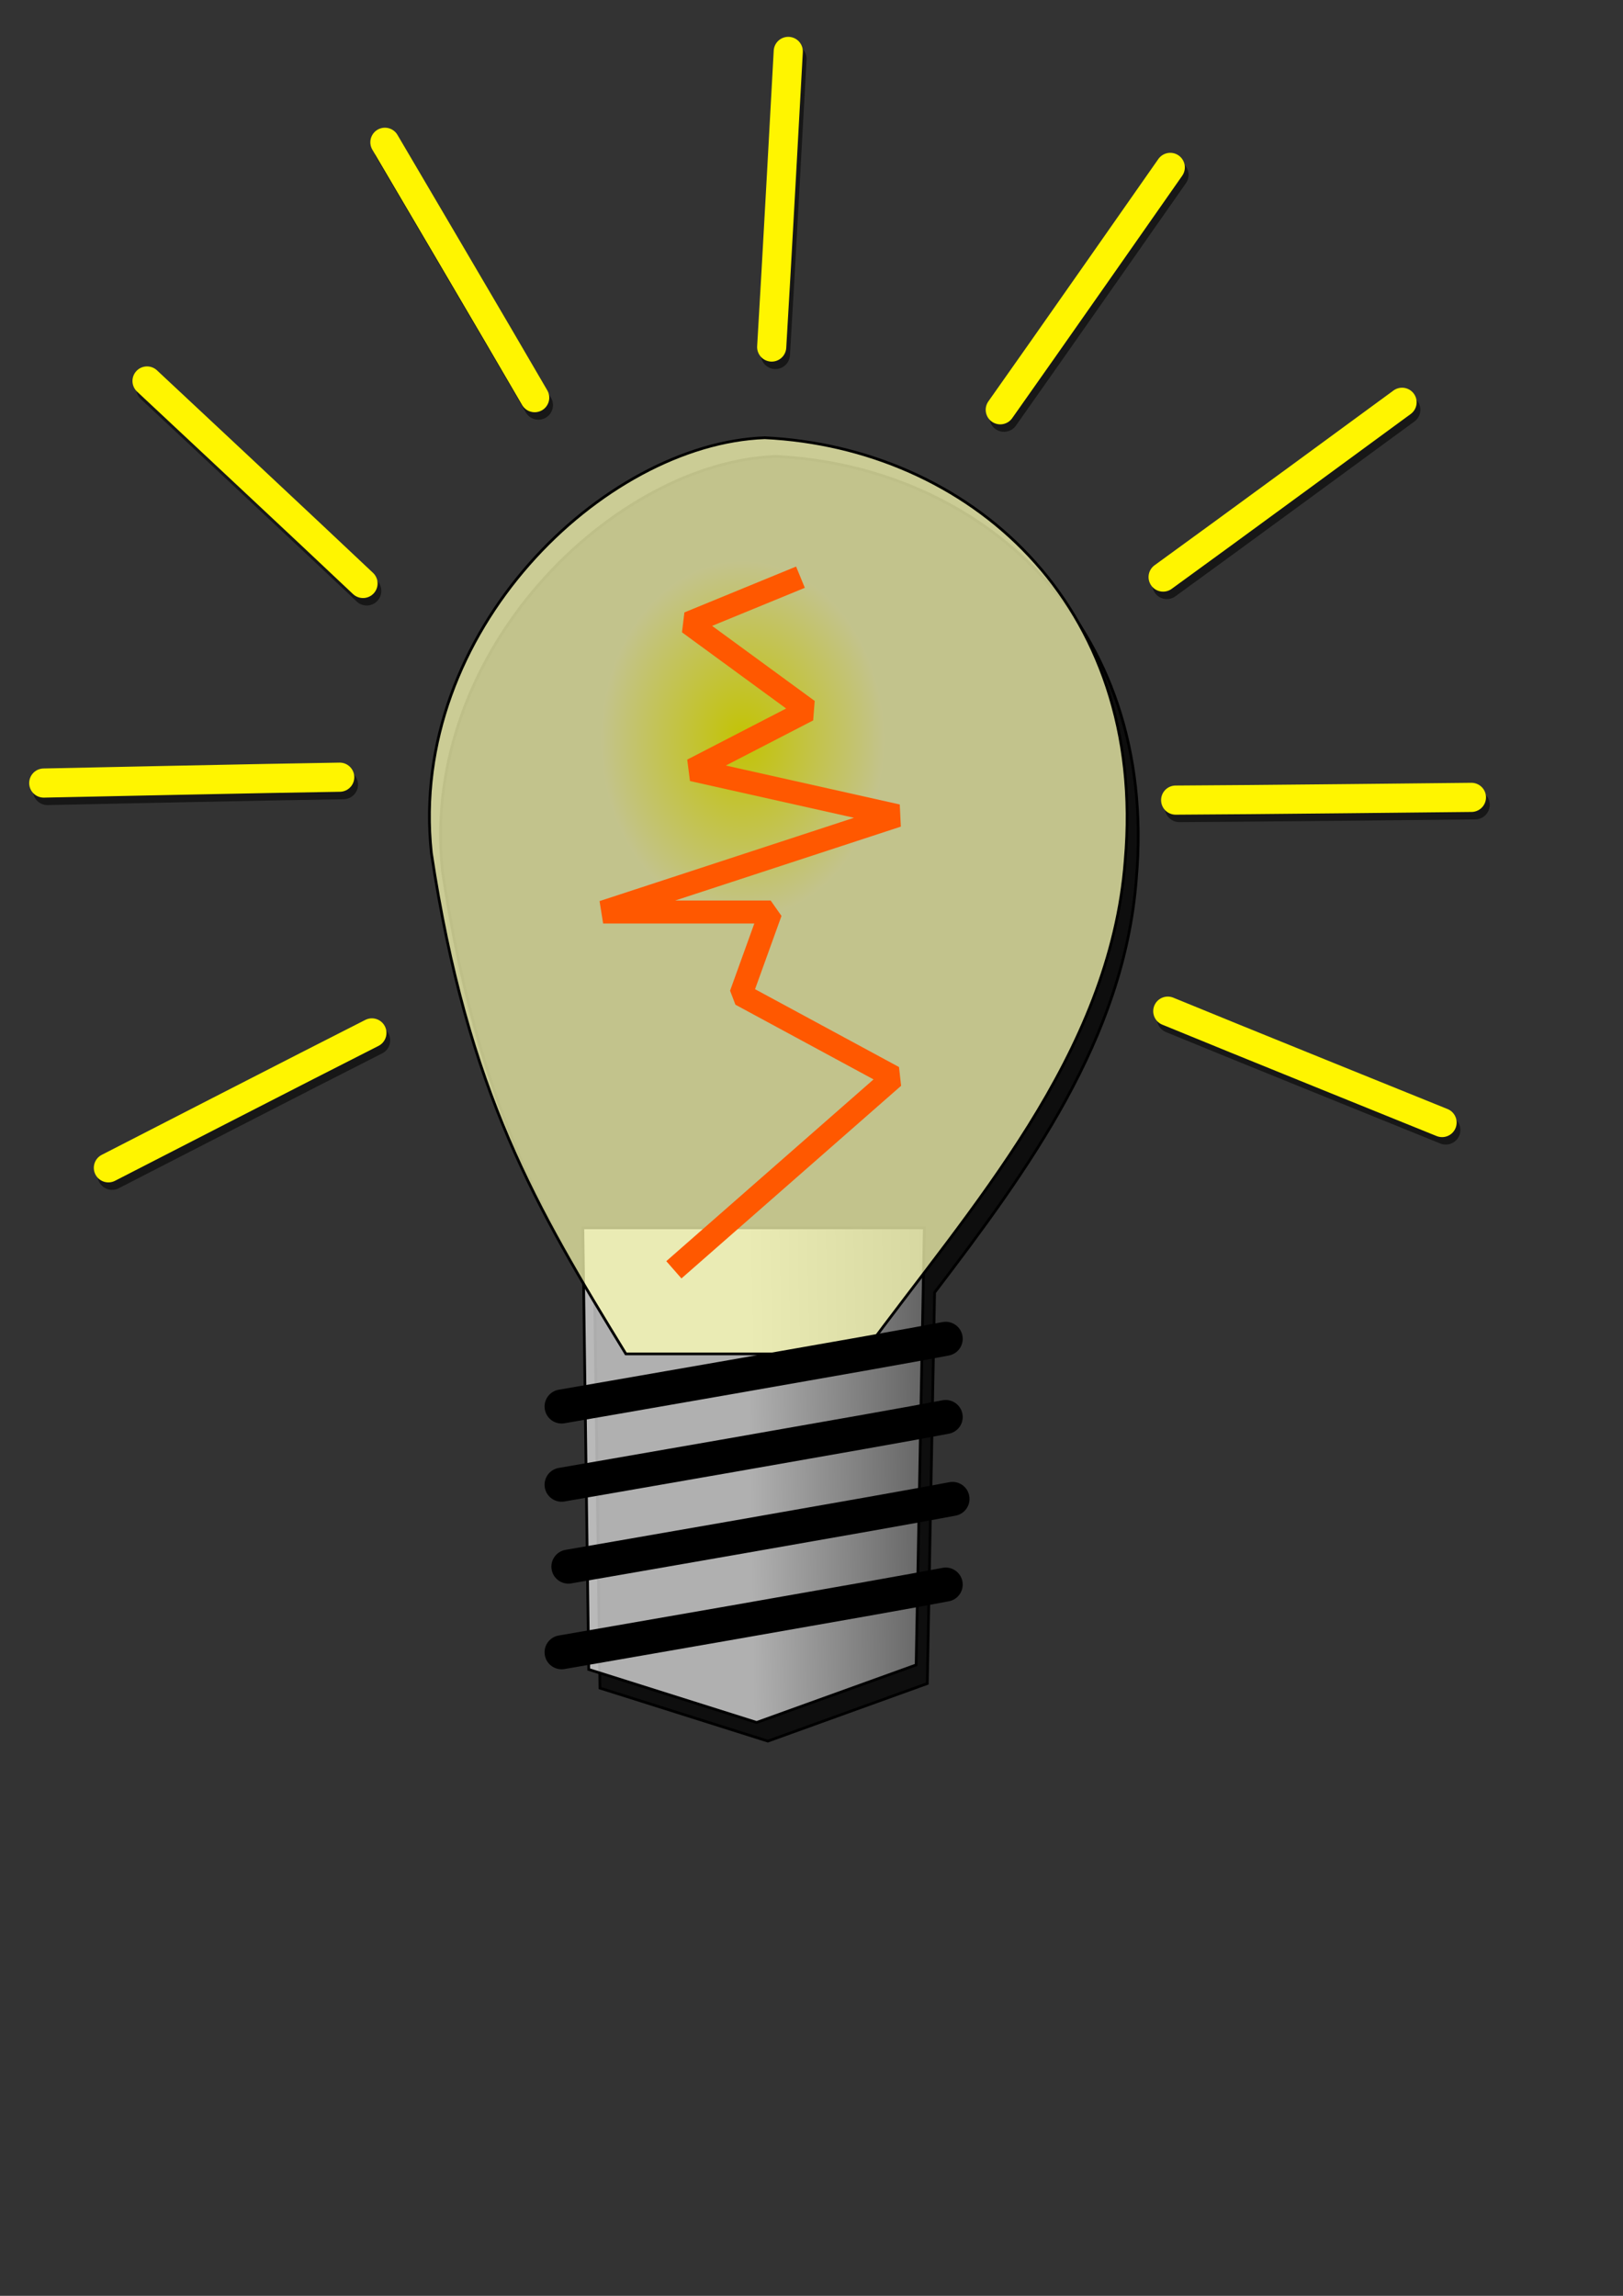<svg xmlns="http://www.w3.org/2000/svg" xmlns:xlink="http://www.w3.org/1999/xlink" id="svg593" width="210mm" height="297mm"><rect width="100%" height="100%" fill="#333333" stroke="none"/><defs id="defs595"><linearGradient id="linearGradient620"><stop style="stop-color:#e5e5e5;stop-opacity:1" id="stop621" offset="0"/><stop style="stop-color:#767676;stop-opacity:1" id="stop622" offset="1"/></linearGradient><linearGradient id="linearGradient604"><stop style="stop-color:#ff0;stop-opacity:1" id="stop605" offset="0"/><stop style="stop-color:#feffb6;stop-opacity:1" id="stop606" offset="1"/></linearGradient><radialGradient id="radialGradient607" cx=".452" cy=".331" r=".193" fx=".452" fy=".331" xlink:href="#linearGradient604"/><linearGradient id="linearGradient619" x1=".49" x2="1.059" y1=".497" y2=".483" xlink:href="#linearGradient620"/></defs><g id="g642" transform="translate(-12.745,-27.31)"><path style="fill:#000;fill-rule:evenodd;stroke:#000;stroke-opacity:.555;stroke-width:14.25;stroke-linejoin:miter;stroke-linecap:round;fill-opacity:.305;stroke-dasharray:none" id="path633" d="M 583.37 313.102 C 608.504 294.947 700.22 227.644 700.22 227.644"/><path style="fill:#000;fill-rule:evenodd;stroke:#000;stroke-opacity:.555;stroke-width:14.25;stroke-linejoin:miter;stroke-linecap:round;fill-opacity:.305;stroke-dasharray:none" id="path634" d="M 503.73 231.312 C 521.686 206.035 586.866 112.799 586.866 112.799"/><path style="fill:#000;fill-rule:evenodd;stroke:#000;stroke-opacity:.555;stroke-width:14.25;stroke-linejoin:miter;stroke-linecap:round;fill-opacity:.305;stroke-dasharray:none" id="path635" d="M 589.501 422.16 C 620.472 422.057 734.145 420.822 734.145 420.822"/><path style="fill:#000;fill-rule:evenodd;stroke:#000;stroke-opacity:.555;stroke-width:14.25;stroke-linejoin:miter;stroke-linecap:round;fill-opacity:.305;stroke-dasharray:none" id="path636" d="M 585.654 525.352 C 614.312 537.185 719.785 579.811 719.785 579.811"/><path style="fill:#000;fill-rule:evenodd;stroke:#000;stroke-opacity:.555;stroke-width:14.25;stroke-linejoin:miter;stroke-linecap:round;fill-opacity:.305;stroke-dasharray:none" id="path637" d="M 391.949 200.628 C 393.868 169.682 400.054 56.09 400.054 56.09"/><path style="fill:#000;fill-rule:evenodd;stroke:#000;stroke-opacity:.555;stroke-width:14.25;stroke-linejoin:miter;stroke-linecap:round;fill-opacity:.305;stroke-dasharray:none" id="path638" d="M 276.046 225.386 C 260.516 198.55 202.797 100.519 202.797 100.519"/><path style="fill:#000;fill-rule:evenodd;stroke:#000;stroke-opacity:.555;stroke-width:14.25;stroke-linejoin:miter;stroke-linecap:round;fill-opacity:.305;stroke-dasharray:none" id="path639" d="M 192.093 316.233 C 169.598 294.896 86.473 217.231 86.473 217.231"/><path style="fill:#000;fill-rule:evenodd;stroke:#000;stroke-opacity:.555;stroke-width:14.25;stroke-linejoin:miter;stroke-linecap:round;fill-opacity:.305;stroke-dasharray:none" id="path640" d="M 180.7 410.954 C 149.698 411.385 35.963 413.821 35.963 413.821"/><path style="fill:#000;fill-rule:evenodd;stroke:#000;stroke-opacity:.555;stroke-width:14.25;stroke-linejoin:miter;stroke-linecap:round;fill-opacity:.305;stroke-dasharray:none" id="path641" d="M 196.432 535.985 C 168.75 549.95 67.569 601.95 67.569 601.95"/></g><path style="fill:#000;fill-rule:evenodd;stroke:#000;stroke-opacity:1;stroke-width:1pt;stroke-linejoin:miter;stroke-linecap:butt;fill-opacity:.727" id="path632" d="M 379.451 223.148 C 300.755 226.027 204.899 317.863 216.388 426.086 C 231.258 524.452 257.292 579.569 290.857 636.648 L 293.388 825.367 L 375.513 851.304 L 453.482 823.148 L 457.045 631.961 C 502.742 571.972 549.726 508.011 555.701 429.836 C 566.724 303.477 478.301 227.947 379.451 223.148 z"/><path style="fill:url(#linearGradient619);fill-rule:evenodd;stroke:#000;stroke-opacity:1;stroke-width:1pt;stroke-linejoin:miter;stroke-linecap:butt;fill-opacity:.75" id="path598" d="M 285.034 600.338 L 287.913 816.273 L 370.036 842.185 L 448.025 814.057 L 452.024 600.338 L 285.034 600.338 z"/><path style="font-size:12;fill:none;fill-opacity:.75;fill-rule:evenodd;stroke:#000;stroke-width:16.639;stroke-linecap:round" id="path600" d="M 462.476 692.827 C 434.063 698.345 274.634 725.935 274.634 725.935"/><path style="font-size:12;fill:none;fill-opacity:.75;fill-rule:evenodd;stroke:#000;stroke-width:16.639;stroke-linecap:round" id="path601" d="M 465.805 732.883 C 437.392 738.401 277.964 765.99 277.964 765.99"/><path style="font-size:12;fill:none;fill-opacity:.75;fill-rule:evenodd;stroke:#000;stroke-width:16.639;stroke-linecap:round" id="path602" d="M 462.476 774.759 C 434.063 780.277 274.634 807.866 274.634 807.866"/><path style="fill:url(#radialGradient607);fill-rule:evenodd;stroke:#000;stroke-opacity:1;stroke-width:1pt;stroke-linejoin:miter;stroke-linecap:butt;fill-opacity:.75" id="path597" d="M 210.939 416.967 C 199.45 308.744 295.295 216.908 373.991 214.029 C 472.841 218.828 561.277 294.376 550.254 420.734 C 542.972 516.026 474.465 590.528 422.048 661.985 L 306.077 661.985 C 262.396 590.555 228.751 534.798 210.939 416.967 z"/><path style="font-size:12;fill:none;fill-opacity:.75;fill-rule:evenodd;stroke:#000;stroke-width:16.639;stroke-linecap:round" id="path599" d="M 462.476 654.593 C 434.063 660.111 274.634 687.7 274.634 687.7"/><path style="font-size:12;fill:none;fill-opacity:.75;fill-rule:evenodd;stroke:#ff5800;stroke-width:11.237;stroke-linejoin:bevel" id="path608" d="M 391.45 282.208 L 336.829 304.635 L 395.091 347.246 L 338.649 376.402 L 438.788 398.829 L 294.953 445.926 L 376.884 445.926 L 362.318 486.295 L 436.967 526.663 L 329.546 620.857"/><path style="fill:none;fill-rule:evenodd;stroke:#fff500;stroke-opacity:1;stroke-width:14.25;stroke-linejoin:miter;stroke-linecap:round;fill-opacity:.75;stroke-dasharray:none" id="path609" d="M 568.805 282.15 C 593.939 263.995 685.655 196.693 685.655 196.693"/><path style="fill:none;fill-rule:evenodd;stroke:#fff500;stroke-opacity:1;stroke-width:14.25;stroke-linejoin:miter;stroke-linecap:round;fill-opacity:.75;stroke-dasharray:none" id="path610" d="M 489.165 200.361 C 507.12 175.083 572.301 81.847 572.301 81.847"/><path style="fill:none;fill-rule:evenodd;stroke:#fff500;stroke-opacity:1;stroke-width:14.25;stroke-linejoin:miter;stroke-linecap:round;fill-opacity:.75;stroke-dasharray:none" id="path611" d="M 574.936 391.209 C 605.907 391.105 719.579 389.87 719.579 389.87"/><path style="fill:none;fill-rule:evenodd;stroke:#fff500;stroke-opacity:1;stroke-width:14.25;stroke-linejoin:miter;stroke-linecap:round;fill-opacity:.75;stroke-dasharray:none" id="path612" d="M 571.088 494.4 C 599.747 506.233 705.22 548.859 705.22 548.859"/><path style="fill:none;fill-rule:evenodd;stroke:#fff500;stroke-opacity:1;stroke-width:14.25;stroke-linejoin:miter;stroke-linecap:round;fill-opacity:.75;stroke-dasharray:none" id="path614" d="M 377.383 169.676 C 379.302 138.73 385.488 25.138 385.488 25.138"/><path style="fill:none;fill-rule:evenodd;stroke:#fff500;stroke-opacity:1;stroke-width:14.25;stroke-linejoin:miter;stroke-linecap:round;fill-opacity:.75;stroke-dasharray:none" id="path615" d="M 261.48 194.434 C 245.95 167.598 188.232 69.567 188.232 69.567"/><path style="fill:none;fill-rule:evenodd;stroke:#fff500;stroke-opacity:1;stroke-width:14.25;stroke-linejoin:miter;stroke-linecap:round;fill-opacity:.75;stroke-dasharray:none" id="path616" d="M 177.528 285.281 C 155.032 263.944 71.907 186.279 71.907 186.279"/><path style="fill:none;fill-rule:evenodd;stroke:#fff500;stroke-opacity:1;stroke-width:14.25;stroke-linejoin:miter;stroke-linecap:round;fill-opacity:.75;stroke-dasharray:none" id="path617" d="M 166.134 380.003 C 135.132 380.433 21.397 382.869 21.397 382.869"/><path style="fill:none;fill-rule:evenodd;stroke:#fff500;stroke-opacity:1;stroke-width:14.25;stroke-linejoin:miter;stroke-linecap:round;fill-opacity:.75;stroke-dasharray:none" id="path618" d="M 181.866 505.033 C 154.184 518.998 53.003 570.998 53.003 570.998"/></svg>